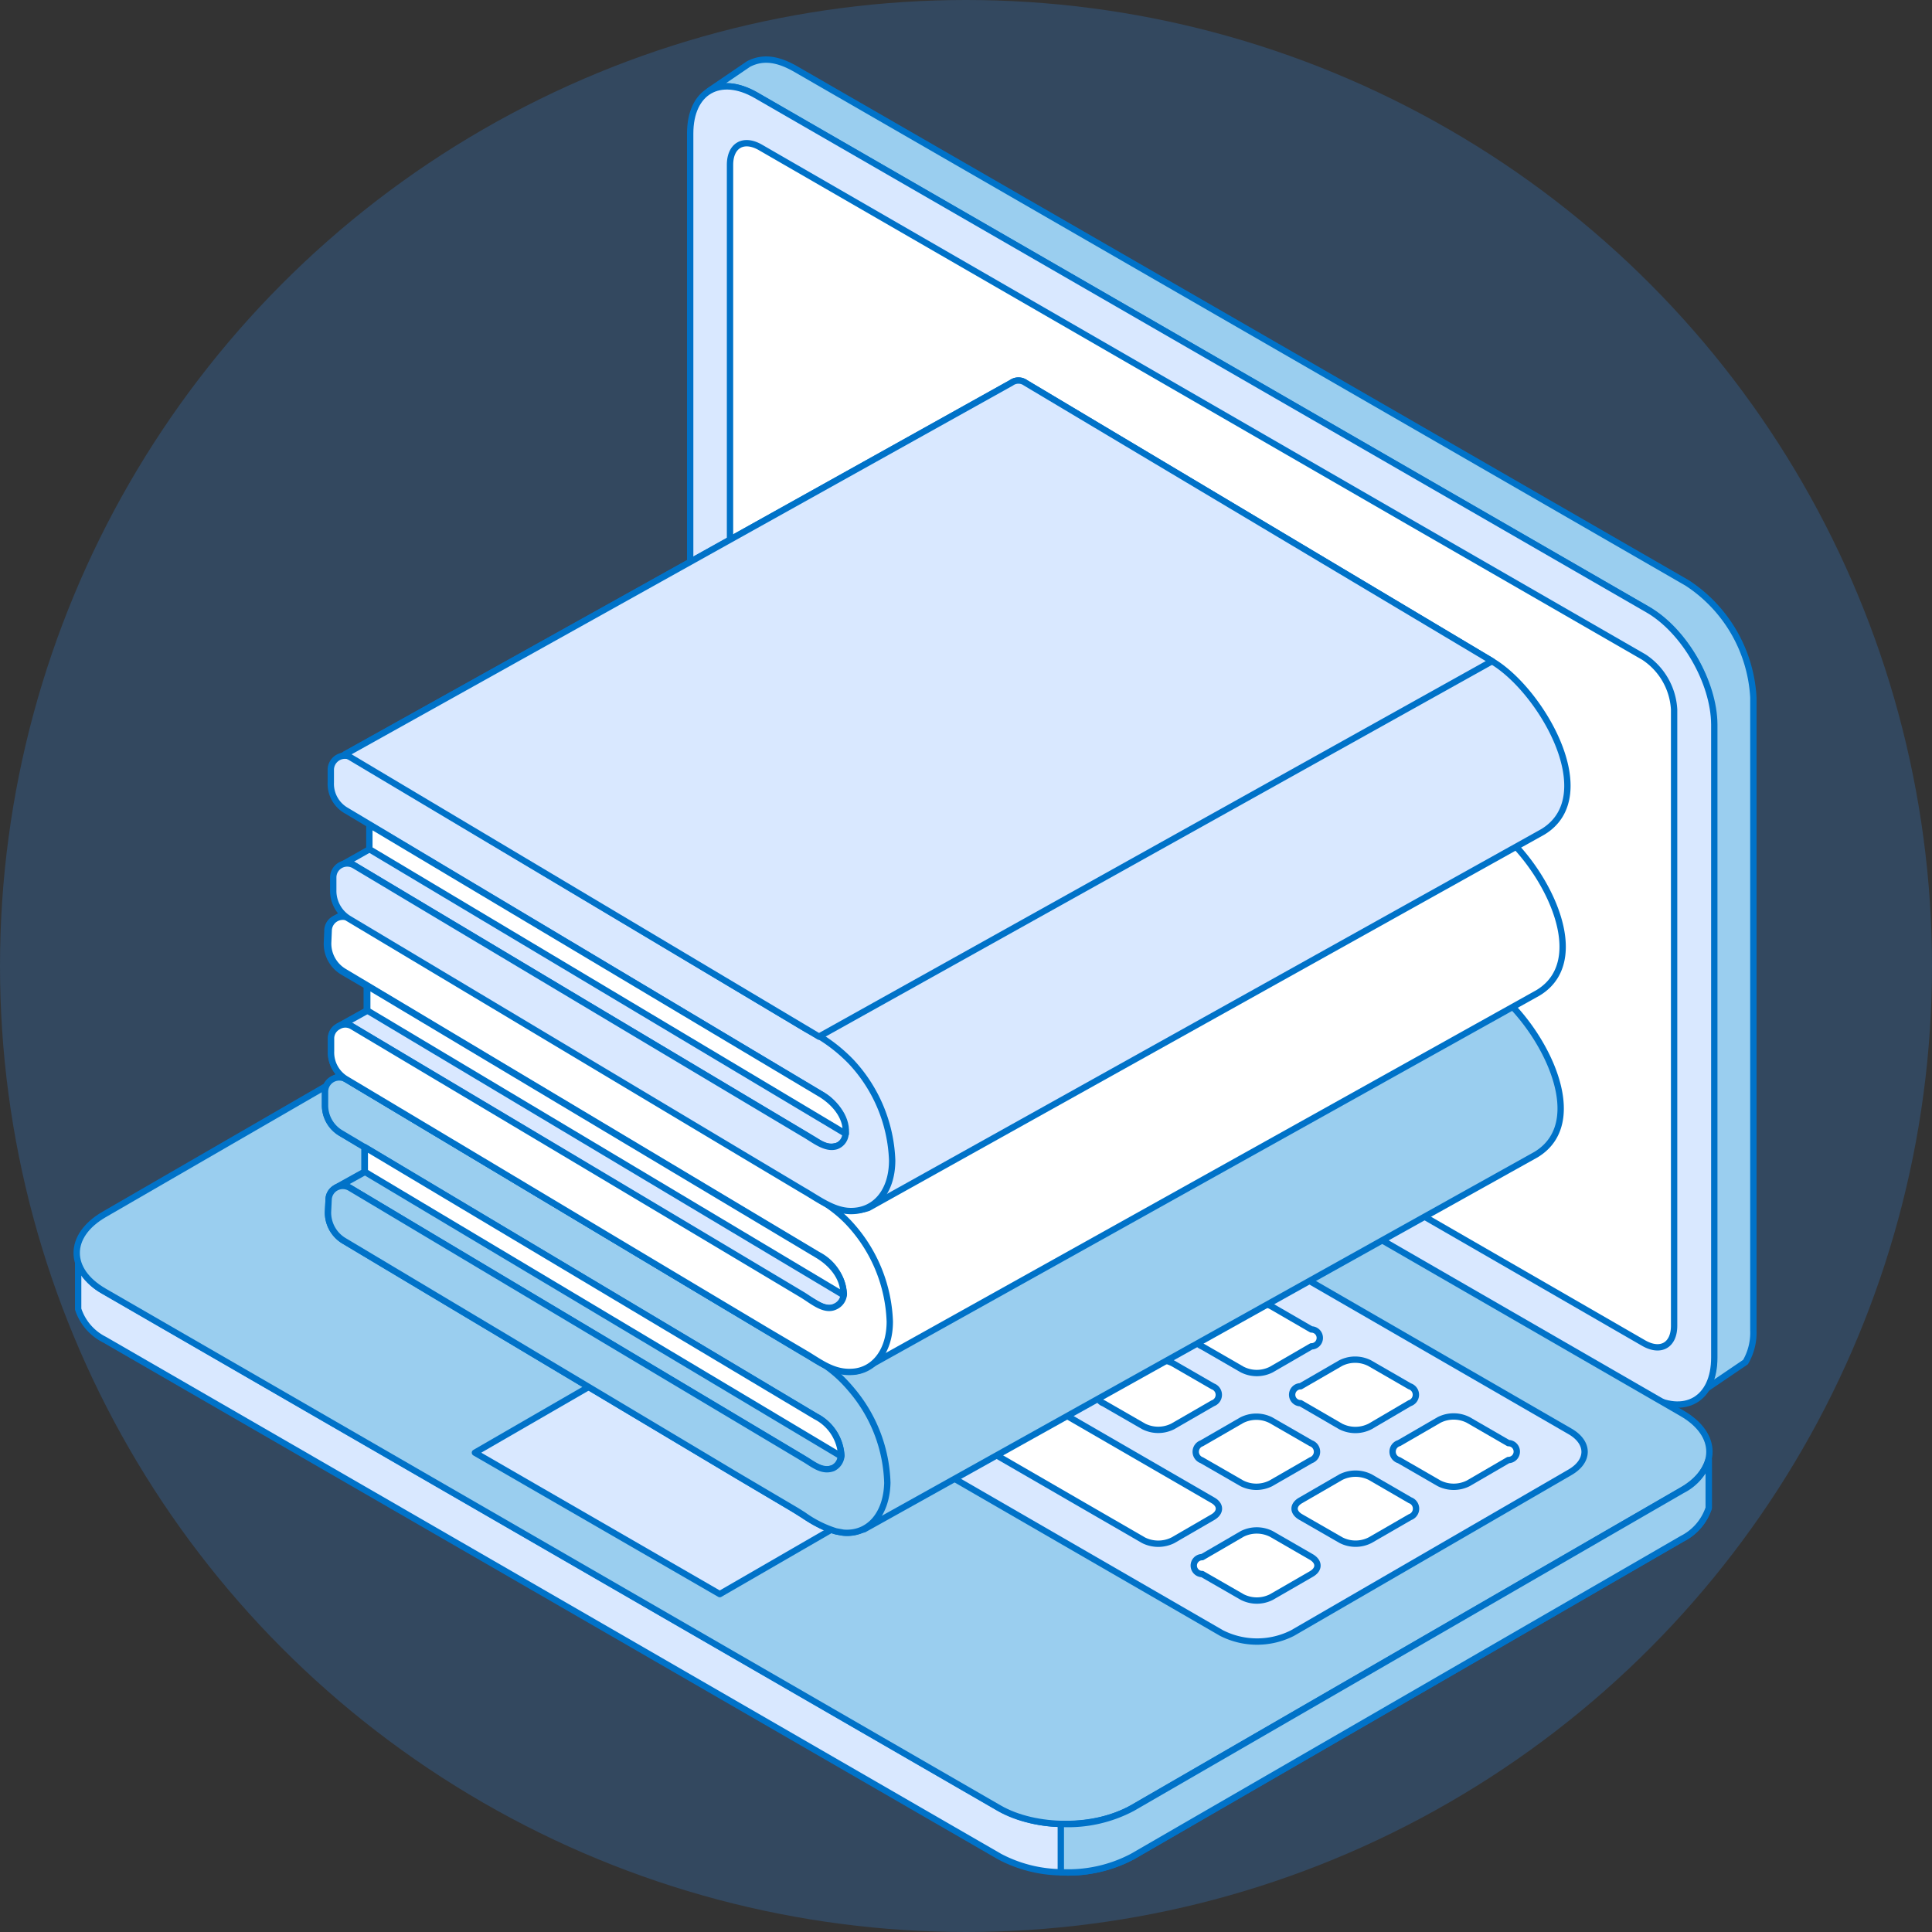 <svg id="Layer_1" data-name="Layer 1" xmlns="http://www.w3.org/2000/svg" viewBox="0 0 228.42 228.42"><rect x="0" y="0" width="228.42" height="228.42" fill="#333333" stroke="none"/><defs><style>.cls-1{fill:#3378c6;opacity:0.3;}.cls-2{fill:#9aceef;}.cls-2,.cls-3,.cls-4{stroke:#0072c8;stroke-linecap:round;stroke-linejoin:round;stroke-width:0.75px;}.cls-2,.cls-3,.cls-4,.cls-5{fill-rule:evenodd;}.cls-3{fill:#d9e8ff;}.cls-4{fill:#fff;}.cls-5{fill:none;}</style></defs><circle class="cls-1" cx="114.21" cy="114.21" r="114.21"/><path class="cls-2" d="M201.73,164.19l4.64-3.15a6.91,6.91,0,0,0,.93-3.75l0-74.82a17.29,17.29,0,0,0-7.83-13.55L94,8.12c-1.78-1-3.63-1.54-5.52-.54l-4.63,3.15c1.9-1,3.76-.43,5.52.54l105.41,60.8a17.32,17.32,0,0,1,7.83,13.55l0,74.82A7,7,0,0,1,201.73,164.19Z"/><path class="cls-3" d="M194.82,72.07,89.41,11.27c-4.3-2.48-7.81-.45-7.81,4.51l0,74.84c0,4.95,3.53,11,7.83,13.54L194.86,165c4.31,2.49,7.83.45,7.82-4.52l0-74.82C202.65,80.66,199.13,74.55,194.82,72.07Z"/><path class="cls-4" d="M194.36,77.69l-27.77-16L89.89,17.42c-2-1.14-3.58-.22-3.58,2.08l0,72.85a7.92,7.92,0,0,0,3.57,6.2l86.56,49.92,17.92,10.34c2,1.13,3.57.22,3.57-2.07l0-72.85A7.93,7.93,0,0,0,194.36,77.69Z"/><path class="cls-3" d="M9.24,149.06v5.71a6.2,6.2,0,0,0,3.12,3.62l105.83,61.12a16,16,0,0,0,7.32,1.85,16.21,16.21,0,0,0,8.38-1.86l65-37.58a6.26,6.26,0,0,0,3.13-3.63v-5.72a6.21,6.21,0,0,1-3.13,3.62l-65,37.58a16.22,16.22,0,0,1-8.38,1.87,15.85,15.85,0,0,1-7.32-1.86L12.36,152.67A6.21,6.21,0,0,1,9.24,149.06Z"/><path class="cls-2" d="M198.87,167.1,93,106c-4.33-2.49-11.39-2.49-15.7,0l-65,37.59c-4.31,2.51-4.31,6.58,0,9.08l105.83,61.11c4.32,2.49,11.38,2.49,15.7,0l65-37.58C203.19,173.69,203.19,169.6,198.87,167.1Z"/><polygon class="cls-3" points="85.1 188.47 56.15 171.75 78.32 158.94 107.26 175.66 85.1 188.47"/><path class="cls-3" d="M185.62,169.23,89.41,113.66a9.27,9.27,0,0,0-8.38,0l-32.79,19c-2.29,1.34-2.29,3.51,0,4.85q48.09,27.77,96.19,55.57a9.27,9.27,0,0,0,8.38,0l32.79-19C187.93,172.74,187.92,170.56,185.62,169.23Z"/><path class="cls-4" d="M143.39,163.91l-4.73-2.73a3.83,3.83,0,0,0-3.46,0l-4.73,2.73a1.06,1.06,0,0,0,0,2l4.74,2.73a3.81,3.81,0,0,0,3.45,0l4.73-2.73A1.06,1.06,0,0,0,143.39,163.91Z"/><path class="cls-4" d="M162,174.64l4.71,2.73a1.06,1.06,0,0,1,0,2L162,182.09a3.77,3.77,0,0,1-3.46,0l-4.73-2.72c-1-.56-1-1.45,0-2l4.72-2.73A3.88,3.88,0,0,1,162,174.64Z"/><path class="cls-4" d="M150.32,181.36l4.73,2.73c.95.57.95,1.45,0,2l-4.73,2.73a3.81,3.81,0,0,1-3.45,0l-4.73-2.72a1,1,0,0,1,0-2l4.73-2.75A3.83,3.83,0,0,1,150.32,181.36Z"/><path class="cls-4" d="M158.49,168.64l-4.72-2.74a1,1,0,0,1,0-2l4.72-2.73a3.78,3.78,0,0,1,3.45,0l4.73,2.73a1.05,1.05,0,0,1,0,2L162,168.64A3.83,3.83,0,0,1,158.49,168.64Z"/><path class="cls-4" d="M146.85,161.91l-4.73-2.73a1.06,1.06,0,0,1,0-2l4.74-2.74a3.84,3.84,0,0,1,3.45,0l4.73,2.74a1,1,0,0,1,0,2l-4.73,2.74A3.79,3.79,0,0,1,146.85,161.91Z"/><path class="cls-4" d="M165.41,172.64l4.73,2.73a3.83,3.83,0,0,0,3.46,0l4.73-2.75a1,1,0,0,0,0-2l-4.74-2.74a3.81,3.81,0,0,0-3.45,0l-4.73,2.74A1.05,1.05,0,0,0,165.41,172.64Z"/><path class="cls-4" d="M155,170.64l-4.74-2.73a3.81,3.81,0,0,0-3.45,0l-4.73,2.73a1.06,1.06,0,0,0,0,2l4.74,2.73a3.79,3.79,0,0,0,3.44,0l4.74-2.73A1.06,1.06,0,0,0,155,170.64Z"/><path class="cls-4" d="M120.09,150.46l-4.73-2.73a3.83,3.83,0,0,0-3.46,0l-4.73,2.74a1.05,1.05,0,0,0,0,2l4.73,2.73a3.83,3.83,0,0,0,3.46,0l4.73-2.73A1.06,1.06,0,0,0,120.09,150.46Z"/><path class="cls-4" d="M108.44,157.2l-4.72-2.74a3.79,3.79,0,0,0-3.47,0l-4.71,2.74a1,1,0,0,0,0,2l4.73,2.74a3.83,3.83,0,0,0,3.46,0l4.72-2.75A1,1,0,0,0,108.44,157.2Z"/><path class="cls-4" d="M135.2,155.19l-4.74-2.75a1,1,0,0,1,0-2l4.73-2.73a3.83,3.83,0,0,1,3.46,0l4.74,2.71a1.06,1.06,0,0,1,0,2l-4.74,2.75A3.81,3.81,0,0,1,135.2,155.19Z"/><path class="cls-4" d="M123.54,148.46l-4.73-2.73a1.06,1.06,0,0,1,0-2l4.73-2.73a3.83,3.83,0,0,1,3.46,0l4.72,2.73c.95.54.95,1.43,0,2L127,148.46A3.83,3.83,0,0,1,123.54,148.46Z"/><path class="cls-4" d="M131.74,157.18,127,154.46a3.77,3.77,0,0,0-3.46,0l-4.73,2.72a1.06,1.06,0,0,0,0,2l4.73,2.73a3.83,3.83,0,0,0,3.46,0l4.73-2.73A1.06,1.06,0,0,0,131.74,157.18Z"/><path class="cls-4" d="M143.4,177.38l-28-16.2a3.83,3.83,0,0,0-3.46,0l-4.73,2.74a1.06,1.06,0,0,0,0,2l28,16.19a3.9,3.9,0,0,0,3.46,0l4.73-2.74C144.35,178.81,144.35,177.92,143.4,177.38Z"/><path class="cls-4" d="M81.37,128.07l-4.73-2.73a3.9,3.9,0,0,0-3.46,0l-4.73,2.74a1.06,1.06,0,0,0,0,2l4.72,2.73a3.83,3.83,0,0,0,3.46,0l4.73-2.73A1.07,1.07,0,0,0,81.37,128.07Z"/><path class="cls-4" d="M69.72,134.81,65,132.08a3.81,3.81,0,0,0-3.45,0l-4.72,2.74c-1,.56-1,1.44,0,2l4.74,2.74a3.82,3.82,0,0,0,3.44,0l4.73-2.73A1.06,1.06,0,0,0,69.72,134.81Z"/><path class="cls-4" d="M84.83,126.09l-4.74-2.75a1.06,1.06,0,0,1,0-2l4.74-2.73a3.79,3.79,0,0,1,3.44,0L93,121.34a1.06,1.06,0,0,1,0,2l-4.73,2.75A4,4,0,0,1,84.83,126.09Z"/><path class="cls-4" d="M93,134.81l-4.73-2.73a3.83,3.83,0,0,0-3.46,0l-4.73,2.73a1.06,1.06,0,0,0,0,2l4.73,2.73a3.83,3.83,0,0,0,3.46,0L93,136.81A1.06,1.06,0,0,0,93,134.81Z"/><path class="cls-4" d="M81.37,141.54l-4.73-2.73a3.83,3.83,0,0,0-3.46,0l-4.72,2.74a1,1,0,0,0,0,2l4.73,2.74a3.83,3.83,0,0,0,3.46,0l4.73-2.74A1.06,1.06,0,0,0,81.37,141.54Z"/><path class="cls-4" d="M108.12,139.54l-4.74-2.73a1.06,1.06,0,0,1,0-2l4.74-2.74a3.81,3.81,0,0,1,3.45,0l4.73,2.73a1.06,1.06,0,0,1,0,2l-4.73,2.74A3.81,3.81,0,0,1,108.12,139.54Z"/><path class="cls-4" d="M96.48,132.81l-4.75-2.73a1.07,1.07,0,0,1,0-2l4.73-2.73a3.87,3.87,0,0,1,3.46,0l4.73,2.73a1.06,1.06,0,0,1,0,2l-4.73,2.74A3.85,3.85,0,0,1,96.48,132.81Z"/><path class="cls-4" d="M104.65,141.54l-4.73-2.73a3.79,3.79,0,0,0-3.44,0l-4.75,2.73a1.06,1.06,0,0,0,0,2l4.73,2.73a3.83,3.83,0,0,0,3.46,0l4.72-2.73A1.06,1.06,0,0,0,104.65,141.54Z"/><path class="cls-4" d="M93,148.27l-4.73-2.73a3.77,3.77,0,0,0-3.46,0l-4.73,2.74a1,1,0,0,0,0,2L84.83,153a3.86,3.86,0,0,0,3.47,0L93,150.26A1.05,1.05,0,0,0,93,148.27Z"/><path class="cls-2" d="M125.42,221.36v-5.72h.09a16.24,16.24,0,0,0,8.38-1.87l65-37.58a6.24,6.24,0,0,0,3.13-3.62v5.72a6.29,6.29,0,0,1-3.13,3.63l-65,37.58a16.24,16.24,0,0,1-8.38,1.86Z"/><path class="cls-2" d="M39.74,140.4l3.35-1.86,0-2.91L40.36,134a3.81,3.81,0,0,1-1.93-3.41v-1.51a1.79,1.79,0,0,1,.86-1.43l79.44-44.3a1.84,1.84,0,0,1,1.68,0l55.19,33c5.72,3.33,13.1,15.87,6,20.16l-79.44,44.3-.35.08c-2.88,1.18-5.87-1.21-8.27-2.65q-26.42-15.71-52.85-31.52a3.89,3.89,0,0,1-1.91-3.42l.07-1.43a1.57,1.57,0,0,1,.86-1.44Z"/><path class="cls-2" d="M94.57,172.21c-17.75-10.61-35.45-21.14-53.18-31.76a1.58,1.58,0,0,0-1.65,0l5.86-3.26,50.79,30.32a5.58,5.58,0,0,1,3,4.6,1.57,1.57,0,0,1-1.3,1.58C97,174,95.68,172.87,94.57,172.21Z"/><path class="cls-2" d="M83.88,153.28,93.52,159c3,1.76,4.9,2.61,7.15,5.31a17.78,17.78,0,0,1,4.24,11c-.09,3.79-2.24,6.16-5.21,5.9l-.87-.16A13.29,13.29,0,0,1,95,179.13l-.81-.51-7-4.13h0L40.69,146.71a3.89,3.89,0,0,1-1.91-3.42l.07-1.43a1.68,1.68,0,0,1,2.54-1.41l53.85,32.13c1,.61,2,1.45,3.24,1a1.77,1.77,0,0,0,1-1.5,5.58,5.58,0,0,0-3-4.6L40.36,134a3.81,3.81,0,0,1-1.93-3.41v-1.51A1.68,1.68,0,0,1,41,127.64Z"/><path class="cls-4" d="M43.13,135.63l0,2.91,56.32,33.64,0-.12a5.51,5.51,0,0,0-3-4.6Z"/><path class="cls-4" d="M40,121.34l3.36-1.87,0-2.91-2.8-1.64a3.86,3.86,0,0,1-1.91-3.43l.06-1.41a1.59,1.59,0,0,1,.86-1.45l79.44-44.29a1.54,1.54,0,0,1,1.66,0l55.16,32.89c5.79,3.4,13.08,15.9,6,20.16l-79.44,44.3-.3.17a4.17,4.17,0,0,1-2.35.24c-1.77-.19-3.23-1.3-4.75-2.16L41,127.64a3.69,3.69,0,0,1-1.86-3.34v-1.5a1.59,1.59,0,0,1,.86-1.44Z"/><path class="cls-3" d="M95.66,153.65q-27-16.17-54-32.26a1.53,1.53,0,0,0-1.63,0l5.86-3.27,50.79,30.32a5.66,5.66,0,0,1,3.06,4.6,1.58,1.58,0,0,1-1.32,1.59C97.37,154.84,96.56,154.11,95.66,153.65Z"/><path class="cls-4" d="M84.17,134.22l10.11,6c2.34,1.47,4.29,2.42,6.17,4.46a18,18,0,0,1,4.75,11.57c0,3.54-1.91,5.87-4.55,5.95-2.1.1-3.62-1.08-5.27-2.08l-4.66-2.75C74.16,147.49,57.54,137.52,41,127.64a3.69,3.69,0,0,1-1.86-3.34v-1.5a1.59,1.59,0,0,1,.86-1.44,1.56,1.56,0,0,1,1.66,0c17.78,10.6,35.48,21.13,53.23,31.74,1.19.73,2.62,2,3.88,1.36a1.71,1.71,0,0,0,1-1.5,5.66,5.66,0,0,0-3.06-4.6l-56-33.47a3.86,3.86,0,0,1-1.91-3.43l.06-1.41a1.67,1.67,0,0,1,2.54-1.42Z"/><path class="cls-4" d="M43.42,116.56l0,2.91,56.31,33.65,0-.13c0-2.05-1.48-3.66-3.06-4.6Z"/><path class="cls-3" d="M40.51,102.27l3.36-1.88,0-2.9-2.77-1.66a3.88,3.88,0,0,1-1.91-3.42L39.28,91a1.61,1.61,0,0,1,.87-1.44l79.42-44.29a1.44,1.44,0,0,1,1.68,0l55.16,32.91c5.77,3.41,13.05,15.9,6,20.17l-79.45,44.3-.29.16a5.52,5.52,0,0,1-3.21.09,21.2,21.2,0,0,1-4.13-2.19q-26.89-16.09-53.8-32.16a3.64,3.64,0,0,1-1.89-3.33v-1.51a1.6,1.6,0,0,1,.87-1.44Z"/><path class="cls-3" d="M96.05,134.64,69.67,118.91h0L41.93,102.33a1.52,1.52,0,0,0-1.65,0L46.17,99,97,129.33a5.57,5.57,0,0,1,3,4.61,1.47,1.47,0,0,1-1.31,1.59C97.64,135.78,96.9,135.13,96.05,134.64Z"/><path class="cls-3" d="M84.44,115.16l10.91,6.52a19,19,0,0,1,5.24,3.81,18,18,0,0,1,4.89,11.69c0,3.76-2.09,6.08-5,6-2-.05-3.84-1.49-5.55-2.46l-7.12-4.25h0L41.31,108.66a3.87,3.87,0,0,1-1.91-3.42l0-1.51a1.65,1.65,0,0,1,2.51-1.4q26.63,15.93,53.18,31.76c1.14.65,2.5,1.81,3.77,1.43a1.64,1.64,0,0,0,1.11-1.58,5.57,5.57,0,0,0-3-4.61l-56-33.48a3.65,3.65,0,0,1-1.86-3.34V91a1.68,1.68,0,0,1,2.54-1.42Z"/><path class="cls-4" d="M43.67,97.51v2.89L100,134.05v-.11c.11-2-1.45-3.68-3-4.61Z"/><path class="cls-3" d="M40.82,89.17l78.75-43.91a1.44,1.44,0,0,1,1.68,0l55.16,32.91L96.83,122.56Z"/><path class="cls-5" d="M171.66,99.42a1.09,1.09,0,0,1-.39,1.51L113.69,133a1.08,1.08,0,0,1-1.49-.45,1.16,1.16,0,0,1,.4-1.51L170.17,99A1.14,1.14,0,0,1,171.66,99.42Z"/><path class="cls-5" d="M138.85,133.42a1.16,1.16,0,0,1-.42,1.52l-24.93,13.9a1.16,1.16,0,0,1-1.52-.44,1.1,1.1,0,0,1,.43-1.52L137.34,133A1.09,1.09,0,0,1,138.85,133.42Z"/><path class="cls-5" d="M147,132.94a1.1,1.1,0,0,1-.4,1.51L113.39,153a1.07,1.07,0,0,1-1.49-.45,1.05,1.05,0,0,1,.45-1.43l33.19-18.51A1.08,1.08,0,0,1,147,132.94Z"/><path class="cls-5" d="M162.83,142.16a1.16,1.16,0,0,1-.43,1.52l-49.31,27.5a1.12,1.12,0,0,1-1.48-.46,1.07,1.07,0,0,1,.39-1.5l49.31-27.49A1.1,1.1,0,0,1,162.83,142.16Z"/></svg>